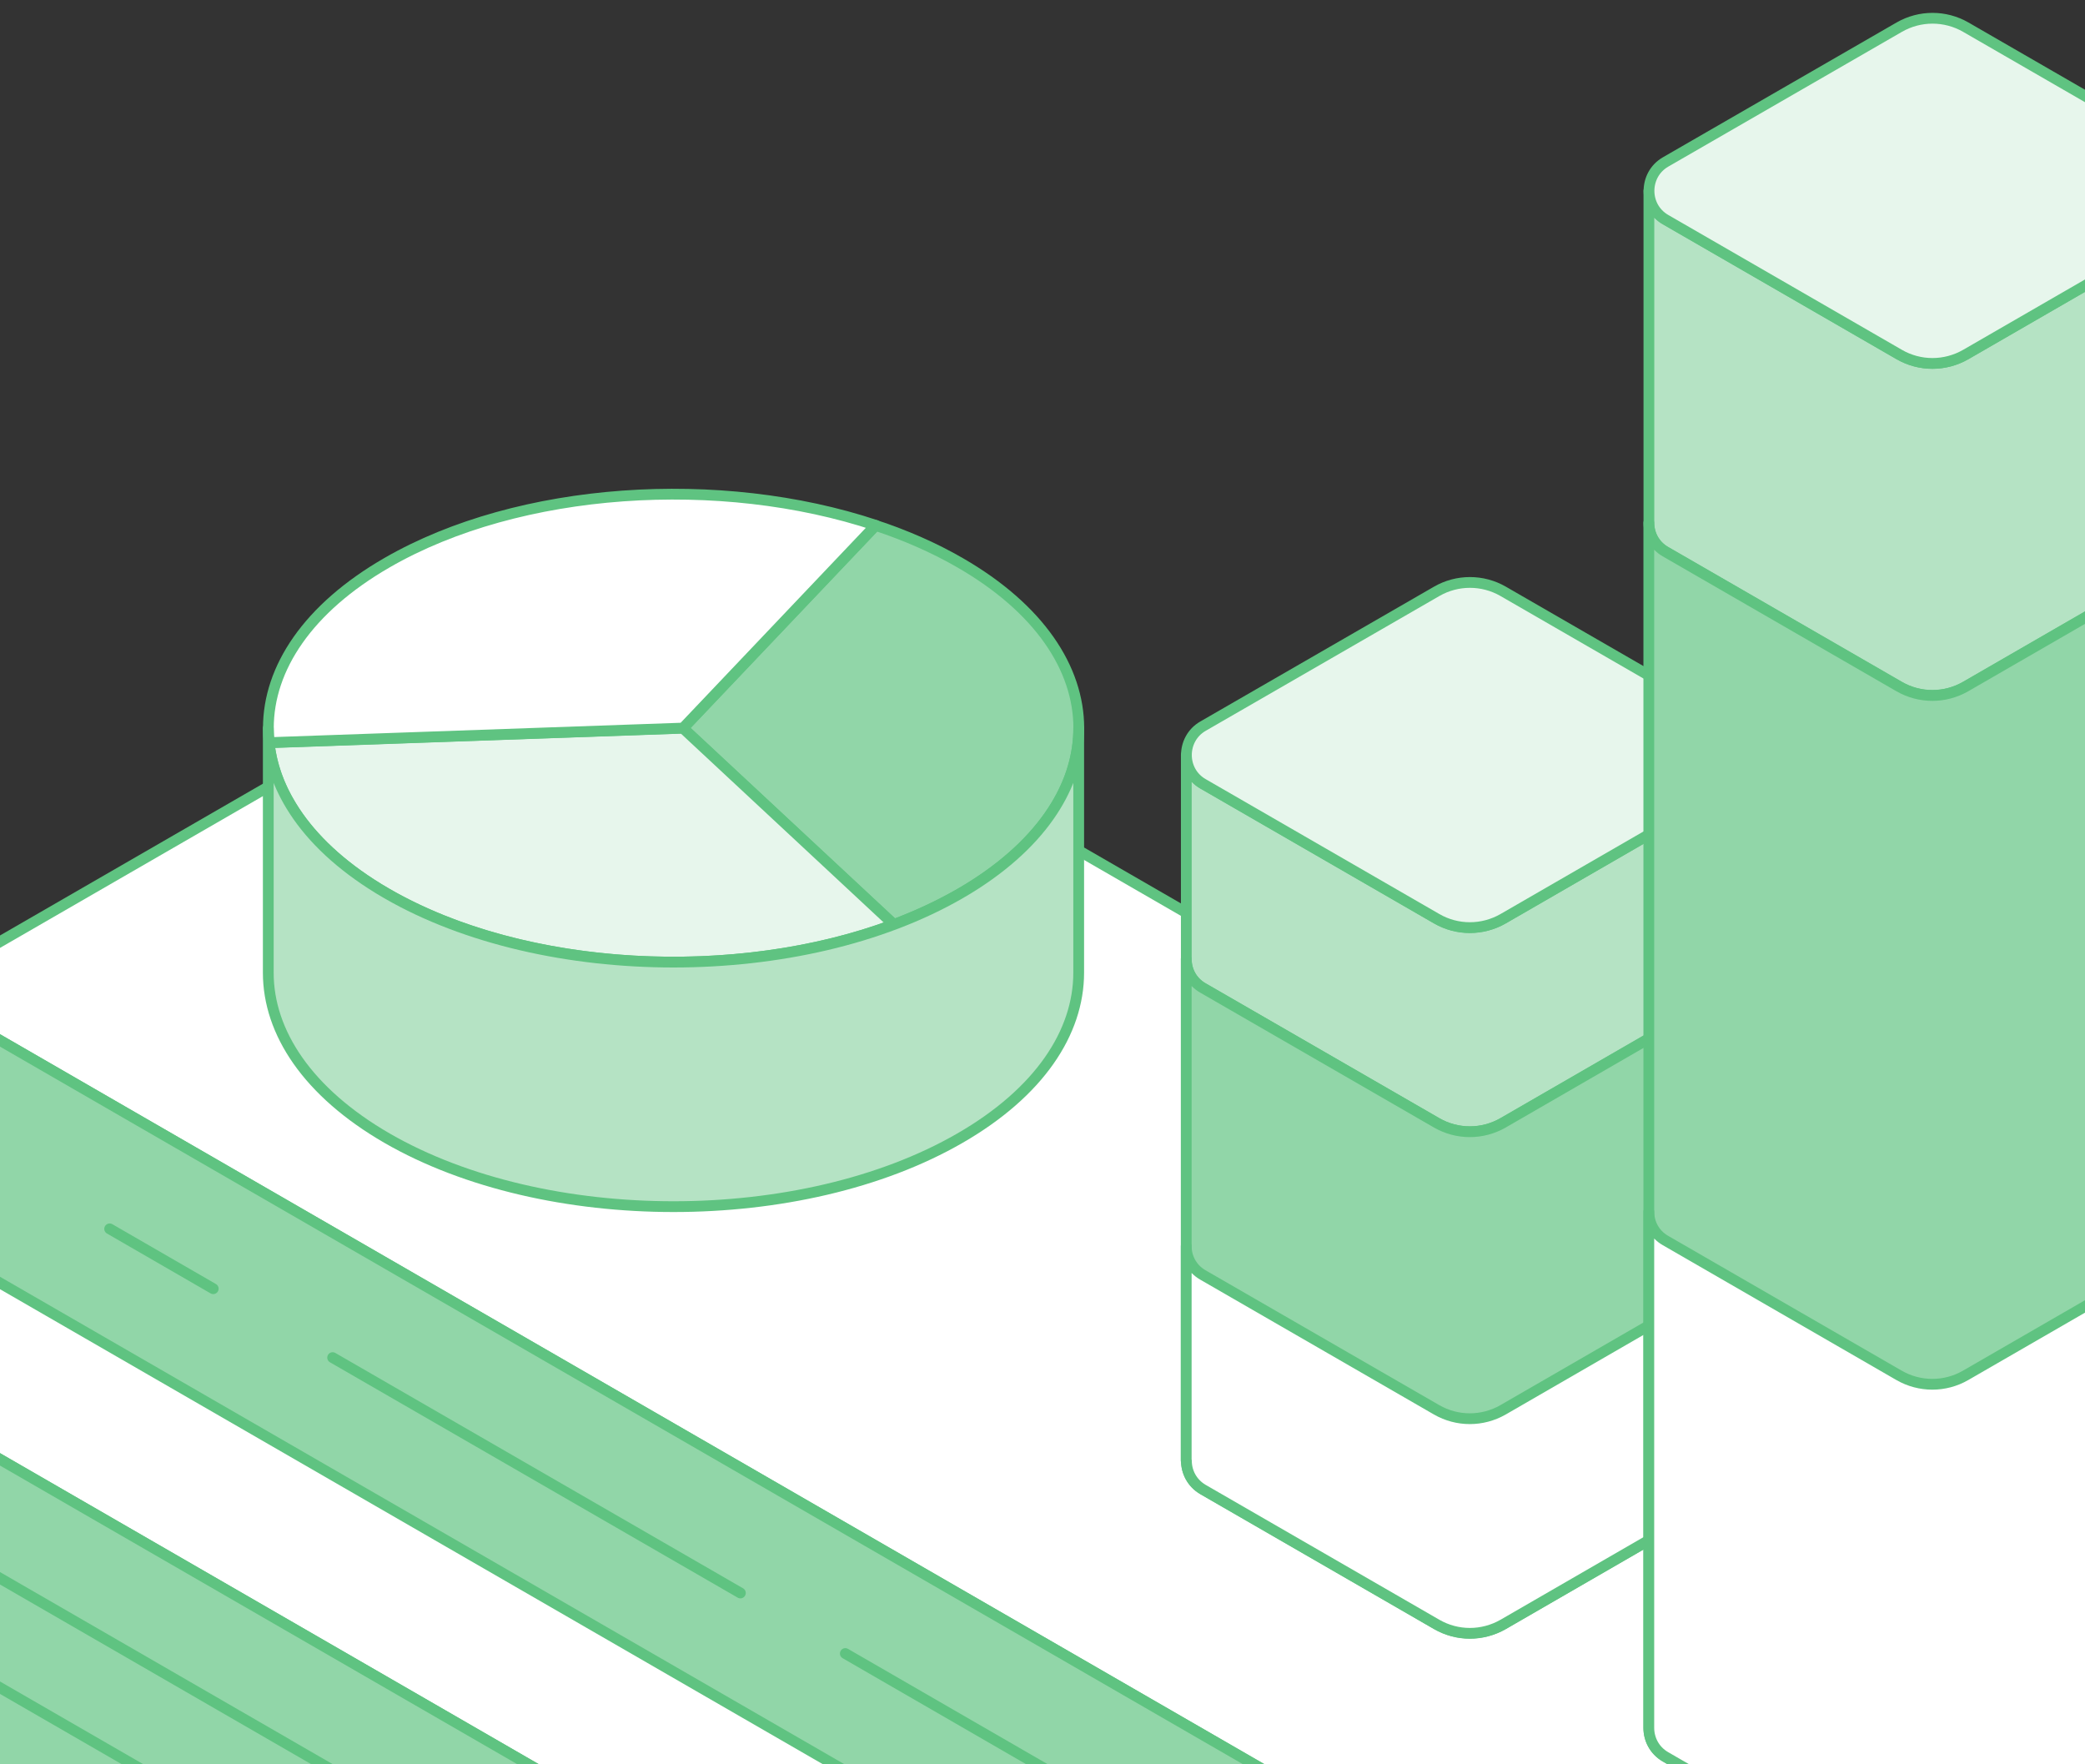 <svg width="143" height="121" viewBox="0 0 143 121" fill="none" xmlns="http://www.w3.org/2000/svg">
<rect x="0" y="0" width="143" height="121" fill="#333333" stroke="none"/>
<path d="M229.651 186.395C229.651 188.052 228.825 189.71 227.186 190.659L221.012 194.226L171.53 222.797C167.723 225.002 163.021 225.002 159.208 222.803L-13.25 123.241L-19.417 119.679C-21.062 118.731 -21.882 117.067 -21.882 115.41C-21.882 113.752 -21.062 112.089 -19.417 111.14L42.4 75.453L227.186 182.125C228.825 183.074 229.651 184.731 229.651 186.395Z" fill="#91D6A8"/>
<path d="M229.651 155.588C229.651 157.246 228.825 158.903 227.186 159.852L221.012 163.419L171.53 191.99C167.723 194.196 163.021 194.196 159.208 191.996L-13.25 92.434L-19.417 88.873C-21.062 87.924 -21.882 86.26 -21.882 84.603C-21.882 82.946 -21.062 81.282 -19.417 80.333L42.4 44.647L227.186 151.319C228.825 152.267 229.651 153.925 229.651 155.588Z" fill="white" stroke="#5FC381" stroke-width="0.739" stroke-linecap="round" stroke-linejoin="round"/>
<path d="M208.296 142.033L199.226 147.27L170.705 163.739C167.76 165.44 162.979 165.44 160.033 163.739L8.543 76.284L-0.526 71.047C-2.005 70.197 -2.738 69.082 -2.738 67.967C-2.738 66.852 -2.005 65.736 -0.526 64.886L37.064 43.186C40.009 41.485 44.785 41.485 47.736 43.186L208.296 135.871C209.534 136.586 210.249 137.492 210.44 138.416C210.723 139.704 210.002 141.047 208.296 142.033Z" fill="white" stroke="#5FC381" stroke-width="0.739" stroke-linecap="round" stroke-linejoin="round"/>
<path d="M210.508 138.418V155.473H210.495C210.557 156.625 209.817 157.789 208.296 158.671L170.705 180.371C167.76 182.078 162.979 182.078 160.033 180.371L-0.526 87.685C-2.005 86.835 -2.738 85.72 -2.738 84.605V67.969C-2.738 69.084 -2.005 70.199 -0.526 71.049L8.543 76.287L160.033 163.741C162.979 165.442 167.76 165.442 170.705 163.741L199.226 147.272L208.296 142.035C210.002 141.049 210.723 139.706 210.44 138.418H210.508Z" fill="#91D6A8" stroke="#5FC381" stroke-width="0.739" stroke-linecap="round" stroke-linejoin="round"/>
<path d="M14.625 88.381L7.521 84.277" stroke="#5FC381" stroke-width="0.739" stroke-linecap="round" stroke-linejoin="round"/>
<path d="M50.78 109.25L22.814 93.107" stroke="#5FC381" stroke-width="0.739" stroke-linecap="round" stroke-linejoin="round"/>
<path d="M73.989 122.651L57.976 113.402" stroke="#5FC381" stroke-width="0.739" stroke-linecap="round" stroke-linejoin="round"/>
<path d="M229.651 155.589V171.251C229.651 172.909 228.825 174.566 227.186 175.515L171.53 207.659C167.723 209.858 163.021 209.858 159.208 207.659L-19.417 104.536C-21.062 103.587 -21.882 101.923 -21.882 100.266V84.603C-21.882 86.261 -21.062 87.924 -19.417 88.873L-13.25 92.435L159.208 191.997C163.021 194.196 167.723 194.196 171.53 191.99L221.012 163.42L227.186 159.853C228.825 158.904 229.651 157.246 229.651 155.589Z" fill="#91D6A8" stroke="#5FC381" stroke-width="0.739" stroke-linecap="round" stroke-linejoin="round"/>
<path d="M97.322 164.431L-12.233 101.178" stroke="#5FC381" stroke-width="0.739" stroke-linecap="round" stroke-linejoin="round"/>
<path d="M120.26 51.781V65.78C120.26 66.544 119.884 67.314 119.12 67.752L103.095 77.006C101.677 77.819 99.94 77.819 98.535 77.006L82.497 67.752C81.739 67.314 81.363 66.544 81.363 65.78V51.781C81.363 52.545 81.739 53.315 82.497 53.753L98.529 63.007C99.94 63.821 101.677 63.821 103.088 63.007L119.114 53.753C119.878 53.315 120.254 52.545 120.254 51.781H120.26Z" fill="#B5E3C4" stroke="#5FC381" stroke-width="0.739" stroke-linecap="round" stroke-linejoin="round"/>
<path d="M120.26 65.779V100.172C120.26 100.93 119.885 101.706 119.114 102.144L103.095 111.398C101.672 112.212 99.946 112.212 98.535 111.398L82.503 102.144C81.746 101.7 81.37 100.93 81.37 100.172H81.357V65.779C81.357 66.537 81.733 67.314 82.491 67.751L98.529 77.005C99.94 77.819 101.672 77.819 103.089 77.005L119.108 67.751C119.878 67.307 120.254 66.537 120.254 65.779H120.26Z" fill="#91D6A8" stroke="#5FC381" stroke-width="0.739" stroke-linecap="round" stroke-linejoin="round"/>
<path d="M120.26 85.461V100.18C120.26 100.938 119.885 101.715 119.114 102.152L103.095 111.406C101.672 112.22 99.946 112.22 98.535 111.406L82.503 102.152C81.746 101.708 81.37 100.938 81.37 100.18H81.357V85.461C81.357 86.219 81.733 86.995 82.491 87.433L98.529 96.687C99.94 97.5 101.672 97.5 103.089 96.687L119.108 87.433C119.878 86.989 120.254 86.219 120.254 85.461H120.26Z" fill="white" stroke="#5FC381" stroke-width="0.739" stroke-linecap="round" stroke-linejoin="round"/>
<path d="M120.261 51.781C120.261 52.545 119.885 53.316 119.121 53.753L103.095 63.007C101.678 63.821 99.941 63.821 98.536 63.007L82.504 53.753C81.746 53.316 81.37 52.545 81.37 51.781C81.37 51.017 81.746 50.241 82.504 49.803L98.536 40.555C99.947 39.742 101.684 39.742 103.095 40.555L119.121 49.803C119.885 50.241 120.261 51.011 120.261 51.781Z" fill="#E7F6EC" stroke="#5FC381" stroke-width="0.739" stroke-linecap="round" stroke-linejoin="round"/>
<path d="M151.987 13.088V35.854C151.987 36.618 151.611 37.389 150.847 37.826L134.821 47.08C133.404 47.894 131.666 47.894 130.262 47.08L114.224 37.826C113.466 37.389 113.09 36.618 113.09 35.854V13.088C113.09 13.852 113.466 14.622 114.224 15.06L130.255 24.314C131.666 25.127 133.404 25.127 134.815 24.314L150.841 15.06C151.605 14.622 151.981 13.852 151.981 13.088H151.987Z" fill="#B5E3C4" stroke="#5FC381" stroke-width="0.739" stroke-linecap="round" stroke-linejoin="round"/>
<path d="M151.987 35.861V118.498C151.987 119.268 151.599 120.038 150.841 120.482L134.809 129.736C133.398 130.55 131.661 130.55 130.25 129.736L114.218 120.482C113.46 120.038 113.084 119.268 113.084 118.498V35.861C113.084 36.619 113.46 37.395 114.218 37.833L130.25 47.087C131.661 47.901 133.398 47.901 134.809 47.087L150.841 37.833C151.599 37.389 151.987 36.619 151.987 35.861Z" fill="#91D6A8" stroke="#5FC381" stroke-width="0.739" stroke-linecap="round" stroke-linejoin="round"/>
<path d="M151.987 83.1V118.497C151.987 119.267 151.599 120.037 150.841 120.481L134.809 129.735C133.398 130.548 131.661 130.548 130.25 129.735L114.218 120.481C113.46 120.037 113.084 119.267 113.084 118.497V83.1C113.084 83.858 113.46 84.634 114.218 85.071L130.25 94.326C131.661 95.139 133.398 95.139 134.809 94.326L150.841 85.071C151.599 84.628 151.987 83.858 151.987 83.1Z" fill="white" stroke="#5FC381" stroke-width="0.739" stroke-linecap="round" stroke-linejoin="round"/>
<path d="M151.987 13.088C151.987 13.852 151.612 14.622 150.848 15.06L134.822 24.314C133.405 25.128 131.667 25.128 130.262 24.314L114.23 15.06C113.473 14.622 113.097 13.852 113.097 13.088C113.097 12.324 113.473 11.548 114.23 11.11L130.262 1.862C131.673 1.049 133.411 1.049 134.822 1.862L150.848 11.11C151.612 11.548 151.987 12.318 151.987 13.088Z" fill="#E7F6EC" stroke="#5FC381" stroke-width="0.739" stroke-linecap="round" stroke-linejoin="round"/>
<path d="M73.989 49.94C73.989 51.745 73.465 53.556 72.411 55.275C71.241 57.198 69.417 59.015 66.94 60.617C66.589 60.845 66.225 61.067 65.849 61.283C64.439 62.096 62.916 62.805 61.308 63.408L46.848 49.94L60.058 36.033C62.128 36.717 64.081 37.574 65.849 38.596C71.278 41.726 73.989 45.836 73.989 49.94Z" fill="#91D6A8" stroke="#5FC381" stroke-width="0.739" stroke-linecap="round" stroke-linejoin="round"/>
<path d="M61.302 63.408C50.532 67.444 35.985 66.736 26.54 61.283C26.164 61.067 25.8 60.845 25.449 60.617C22.972 59.015 21.149 57.198 19.978 55.275C19.115 53.87 18.61 52.404 18.456 50.938L46.842 49.94L61.302 63.408Z" fill="#E7F6EC" stroke="#5FC381" stroke-width="0.739" stroke-linecap="round" stroke-linejoin="round"/>
<path d="M60.057 36.026L46.847 49.933L18.462 50.931C18.425 50.598 18.406 50.265 18.406 49.933C18.406 45.823 21.117 41.72 26.545 38.59C35.627 33.346 49.435 32.49 60.057 36.026Z" fill="white" stroke="#5FC381" stroke-width="0.739" stroke-linecap="round" stroke-linejoin="round"/>
<path d="M73.982 49.94V66.711C73.982 70.82 71.271 74.924 65.843 78.054C54.993 84.32 37.396 84.32 26.54 78.054C21.117 74.918 18.4 70.814 18.4 66.711V49.94C18.4 51.745 18.924 53.556 19.978 55.275C21.148 57.198 22.972 59.015 25.449 60.617C25.8 60.845 26.164 61.067 26.54 61.283C37.39 67.549 54.987 67.549 65.843 61.283C66.219 61.067 66.582 60.845 66.934 60.617C69.41 59.015 71.234 57.198 72.405 55.275C73.459 53.55 73.982 51.745 73.982 49.94Z" fill="#B5E3C4" stroke="#5FC381" stroke-width="0.739" stroke-linecap="round" stroke-linejoin="round"/>
</svg>
